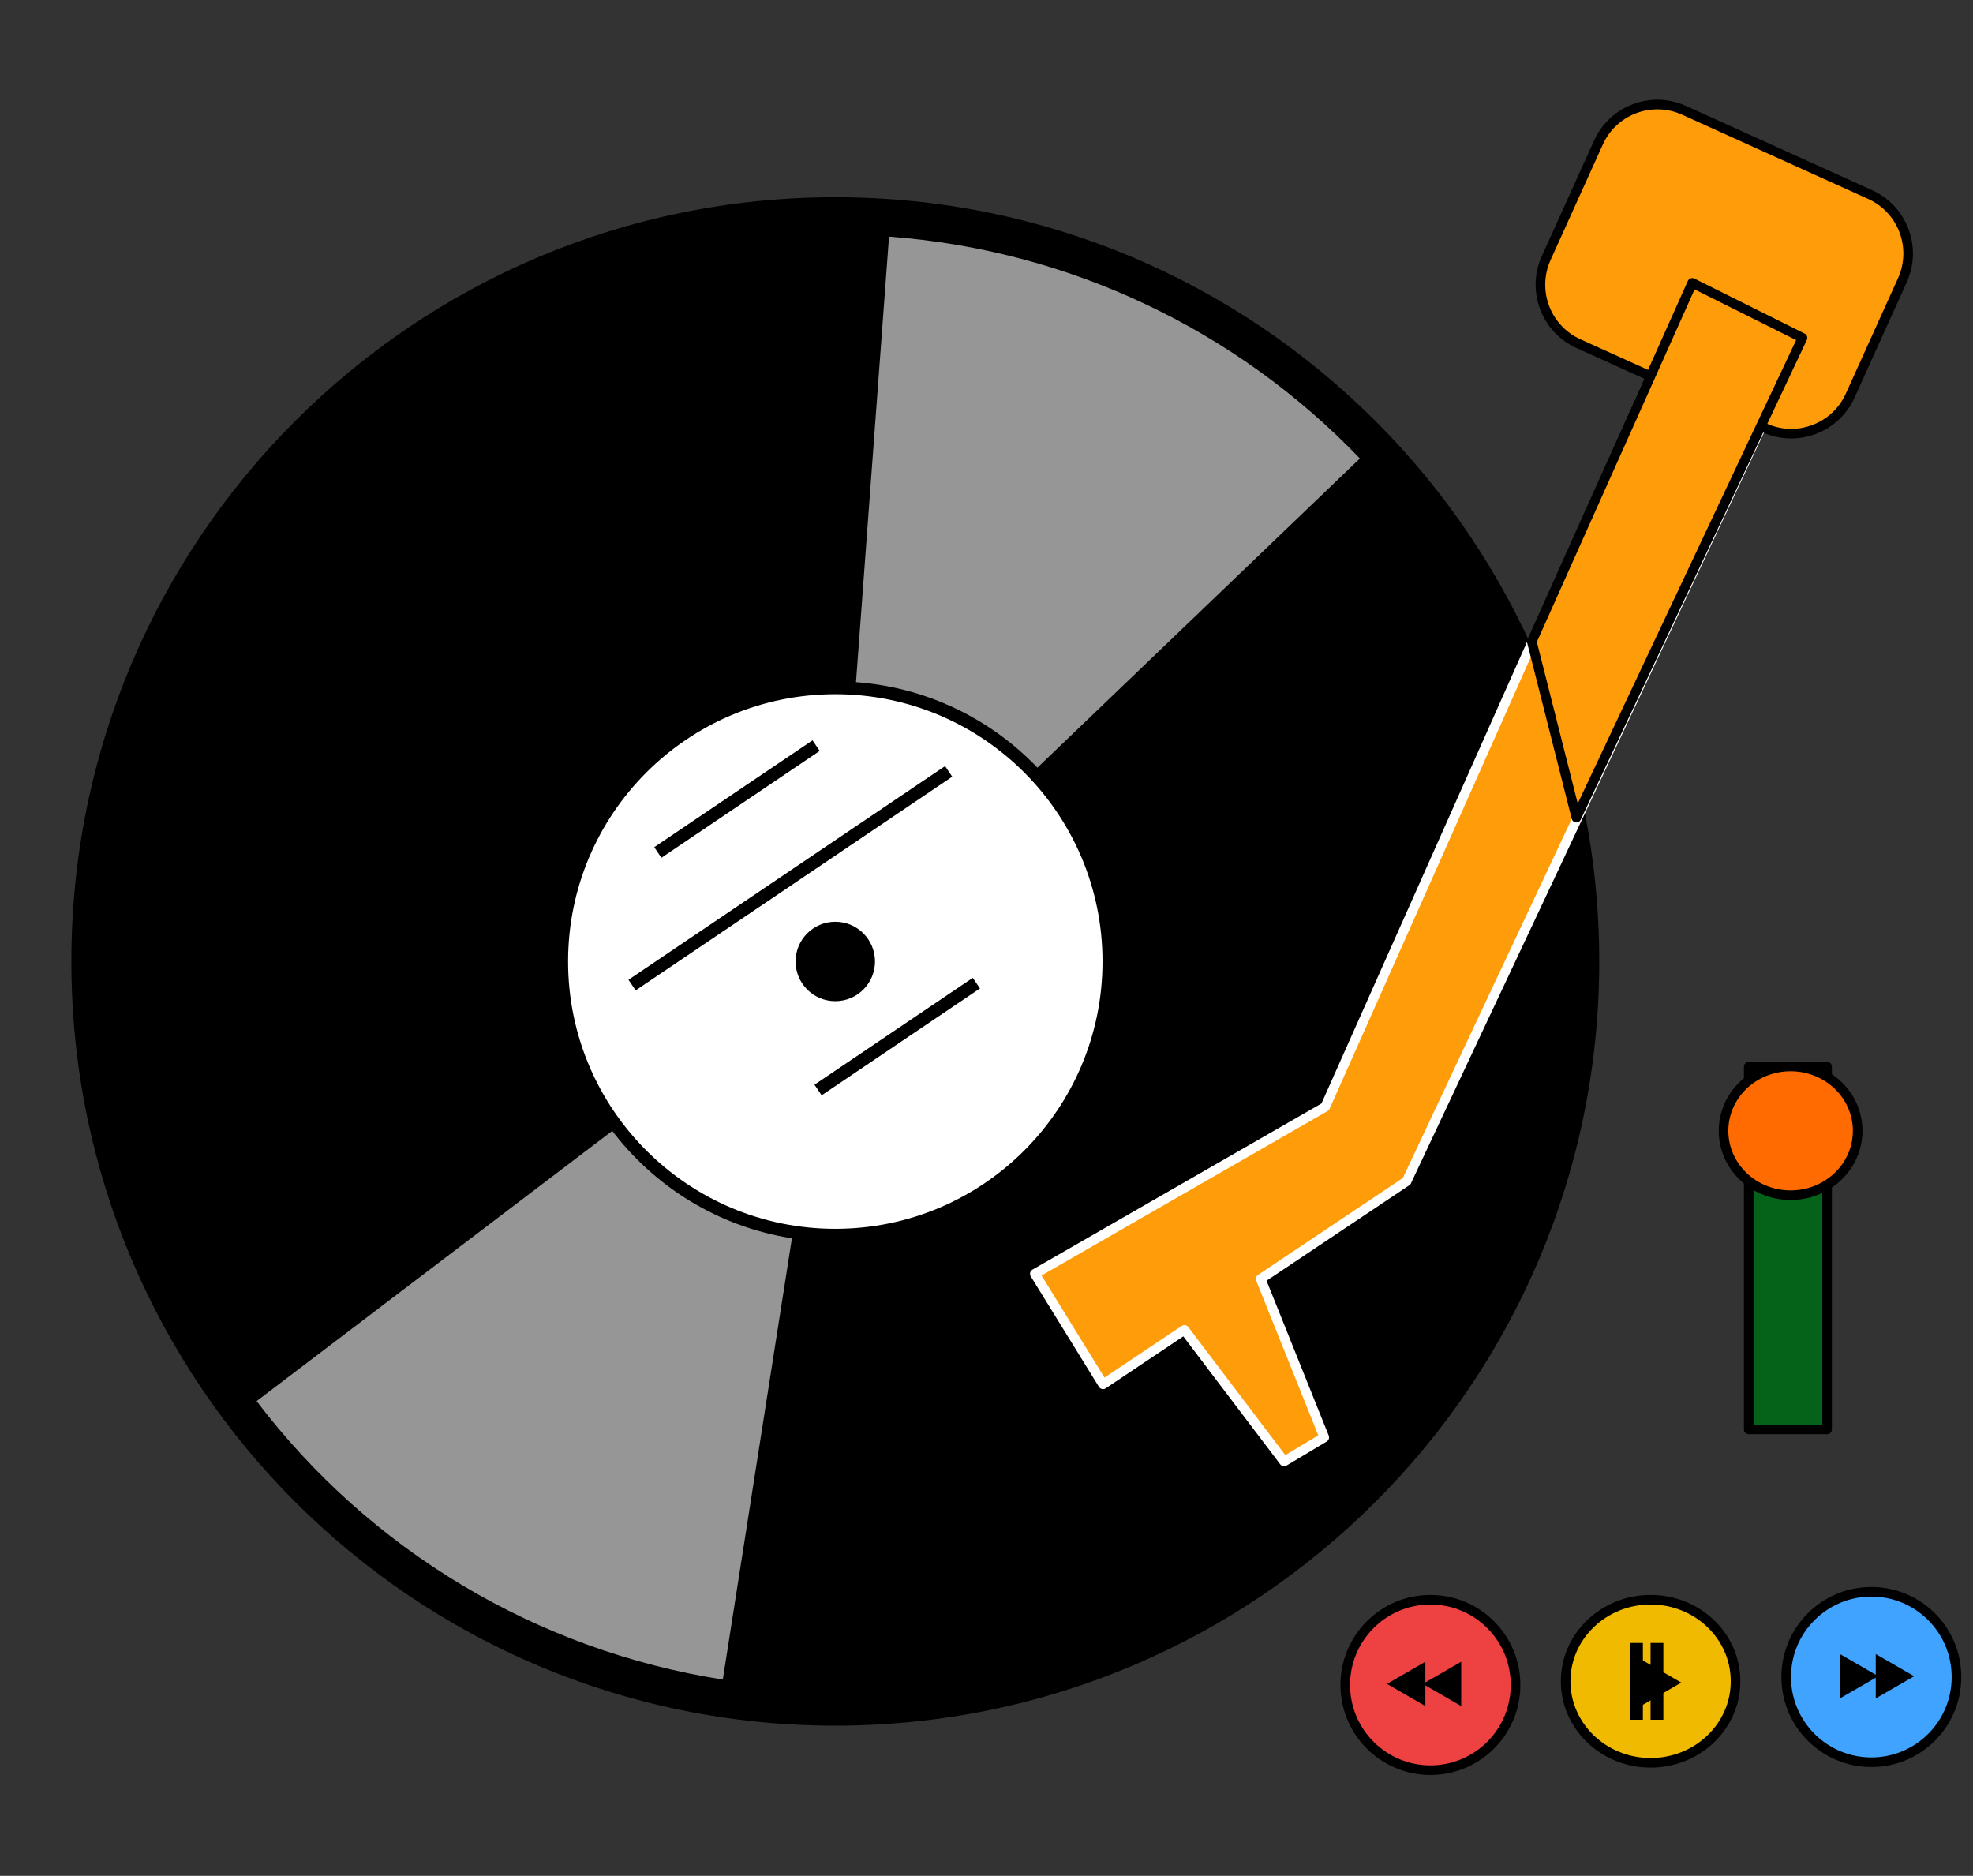 <svg width="771" height="733" viewBox="0 0 771 733" fill="none" xmlns="http://www.w3.org/2000/svg">
<rect x="0" y="0" width="771" height="733" fill="#333333" stroke="none"/>
<g id="AJ_simple_turntable 1">
<g id="container">
<g id="disk">
<path id="path2817" d="M624.944 375.694C624.965 540.609 491.307 674.317 326.408 674.317C161.532 674.317 27.872 540.609 27.892 375.694C27.874 210.779 161.532 77.072 326.408 77.072C491.307 77.072 624.965 210.779 624.944 375.694Z" fill="black"/>
<path id="path2849" d="M282.453 656.303C209.941 644.934 144.658 605.933 100.273 547.493L326.409 375.701L282.453 656.303Z" fill="#969696"/>
<path id="path2847" d="M347.409 92.464C417.344 97.651 482.881 128.52 531.409 179.159L326.409 375.701L347.409 92.464Z" fill="#969696"/>
</g>
<g id="static">
<path id="path2842" fill-rule="evenodd" clip-rule="evenodd" d="M656.957 120.184L517.853 432.524L404.384 497.754L431.036 540.947L462.827 519.664L501.786 571.074L517.493 561.673L492.633 499.75L549.675 461.588L700.116 141.696L656.957 120.184Z" fill="#FF9C09" stroke="white" stroke-width="3.75" stroke-linecap="round" stroke-linejoin="round"/>
<path id="rect2864" d="M624.628 55.718L604.215 100.832C598.459 113.552 604.103 128.53 616.819 134.287L689.547 167.21C702.264 172.967 717.239 167.323 722.995 154.603L743.408 109.488C749.164 96.769 743.52 81.79 730.803 76.034L658.076 43.11C645.359 37.353 630.384 42.998 624.628 55.718Z" fill="#FF9C09" stroke="black" stroke-width="3.75" stroke-linecap="round" stroke-linejoin="round"/>
<path id="path2852" fill-rule="evenodd" clip-rule="evenodd" d="M661.285 110.536L598.582 250.685L616.01 319.51L704.368 132.03L661.285 110.536Z" fill="#FF9C09" stroke="black" stroke-width="3.75" stroke-linecap="round" stroke-linejoin="round"/>
<path id="path2818" d="M433.334 375.717C433.342 434.784 385.471 482.673 326.411 482.673C267.36 482.673 219.488 434.784 219.495 375.717C219.489 316.651 267.36 268.762 326.411 268.762C385.471 268.762 433.342 316.651 433.334 375.717Z" fill="white" stroke="black" stroke-width="5" stroke-linecap="round" stroke-linejoin="round"/>
<path id="path2821" d="M257.061 333.111L318.92 291.357" stroke="black" stroke-width="5"/>
<path id="path2822" d="M246.993 384.935L370.712 301.426" stroke="black" stroke-width="5"/>
<path id="path2823" d="M319.679 425.932L381.538 384.177" stroke="black" stroke-width="5"/>
<path id="path2819" d="M341.926 375.7C341.927 384.271 334.981 391.22 326.411 391.22C317.842 391.22 310.896 384.271 310.897 375.7C310.896 367.129 317.842 360.18 326.411 360.18C334.981 360.18 341.927 367.129 341.926 375.7Z" fill="black"/>
</g>
<g id="next">
<path id="next_circle" d="M764.542 655.312C764.564 673.696 749.662 688.601 731.282 688.601C712.902 688.601 698 673.696 698 655.312C698 636.905 712.902 622 731.282 622C749.662 622 764.564 636.905 764.542 655.312Z" fill="#3FA3FF" stroke="black" stroke-width="3.75" stroke-linecap="round" stroke-linejoin="round"/>
<g id="next_icon">
<path id="Polygon 1" d="M748 655L733 663.66V646.34L748 655Z" fill="black"/>
<path id="Polygon 2" d="M734 655L719 663.66V646.34L734 655Z" fill="black"/>
</g>
</g>
<g id="play">
<path id="play_circle" d="M678.204 656.974C678.226 674.565 663.358 688.827 645.02 688.827C626.683 688.827 611.815 674.565 611.815 656.974C611.815 639.362 626.683 625.1 645.02 625.1C663.358 625.1 678.226 639.362 678.204 656.974Z" fill="#EFBA00" stroke="black" stroke-width="3.75" stroke-linecap="round" stroke-linejoin="round"/>
<g id="pause_icon">
<line id="Line 1" x1="639.5" y1="642" x2="639.5" y2="672" stroke="black" stroke-width="5"/>
<line id="Line 2" x1="647.5" y1="642" x2="647.5" y2="672" stroke="black" stroke-width="5"/>
</g>
<path id="play_icon" d="M657 657.5L638.25 668.325V646.675L657 657.5Z" fill="black"/>
</g>
<g id="prev">
<path id="prev_circle" d="M592.236 658.414C592.258 676.798 577.356 691.703 558.976 691.703C540.595 691.703 525.693 676.798 525.693 658.414C525.693 640.007 540.595 625.102 558.976 625.102C577.356 625.102 592.258 640.007 592.236 658.414Z" fill="#EE4141" stroke="black" stroke-width="3.75" stroke-linecap="round" stroke-linejoin="round"/>
<g id="prev_icon">
<path id="Polygon 1_2" d="M542 658L557 649.34V666.66L542 658Z" fill="black"/>
<path id="Polygon 2_2" d="M556 658L571 649.34V666.66L556 658Z" fill="black"/>
</g>
</g>
<g id="volume">
<path id="volume_range" d="M713.981 416.81H683.358V558.556H713.981V416.81Z" fill="#046319" stroke="black" stroke-width="3.75" stroke-linecap="round" stroke-linejoin="round"/>
<path id="volume_circle" d="M725.927 441.888C725.944 455.776 714.206 467.035 699.729 467.035C685.251 467.035 673.513 455.776 673.513 441.888C673.513 427.984 685.251 416.725 699.729 416.725C714.206 416.725 725.944 427.984 725.927 441.888Z" fill="#FF6B00" stroke="black" stroke-width="3.75" stroke-linecap="round" stroke-linejoin="round"/>
</g>
</g>
</g>
</svg>
